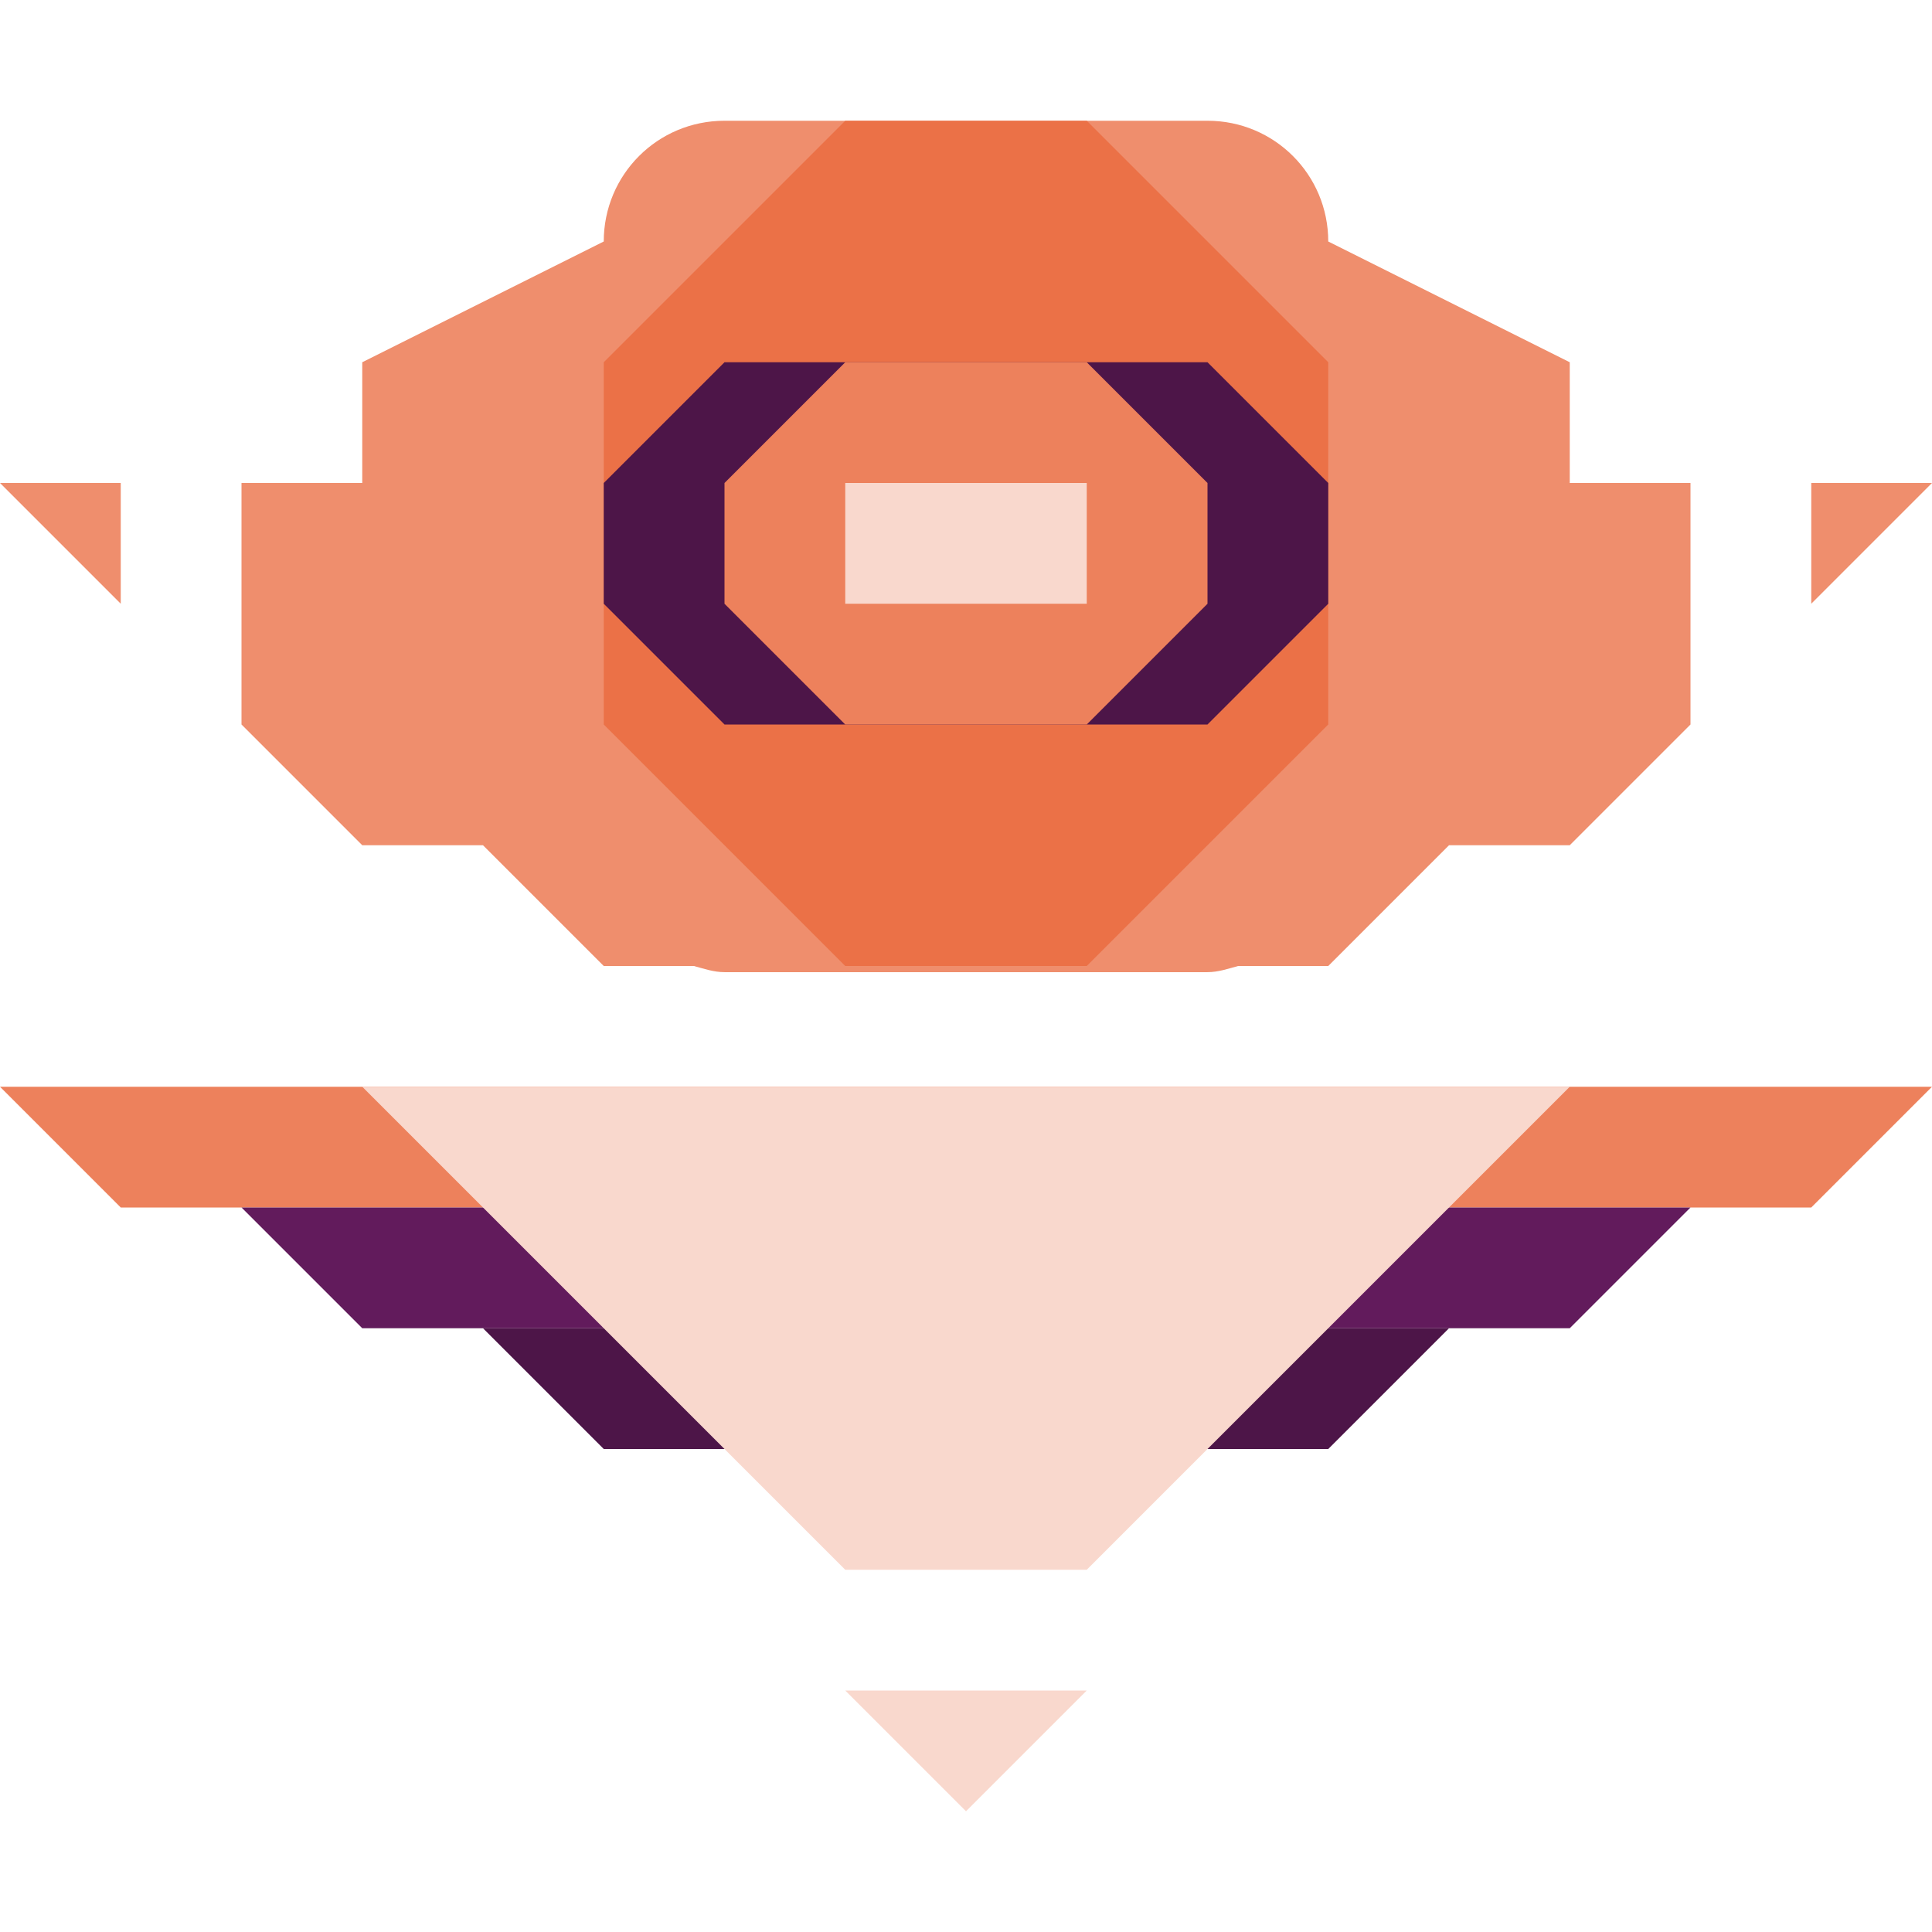 <svg width="16" height="16" version="1.1" xmlns="http://www.w3.org/2000/svg">
 <path d="m6 1c-0.554 0-1 0.446-1 1l-2 1v1h-1v2l1 1h1l1 1h0.746c0.083 0.022 0.164 0.051 0.254 0.051h4c0.09 0 0.171-0.029 0.254-0.051h0.746l1-1h1l1-1v-2h-1v-1l-2-1c0-0.554-0.446-1-1-1h-4zm-6 3 1 1v-1h-1zm15 0v1l1-1h-1z" style="fill:#ef8e6d"/>
 <path d="m7 8h2l2-2v-3l-2-2h-2l-2 2v3z" style="fill:#eb7147"/>
 <path d="m6 6h4l1-1v-1l-1-1h-4l-1 1v1z" style="fill:#4d1548"/>
 <path d="m6 5 1 1h2l1-1v-1l-1-1h-2l-1 1z" style="fill:#ed815c"/>
 <rect x="7" y="4" width="2" height="1" style="fill:#f9d8cd"/>
 <path d="m4 11 1 1h6l1-1z" style="fill:#4d1548"/>
 <path d="m0 9 1 1h14l1-1z" style="fill:#ed815c"/>
 <path d="m2 10 1 1h10l1-1z" style="fill:#621b5c"/>
 <path d="m3 9h10l-4 4h-2z" style="fill:#f9d8cd"/>
 <path d="m7 14h2l-1 1z" style="fill:#f9d8cd"/>
</svg>
